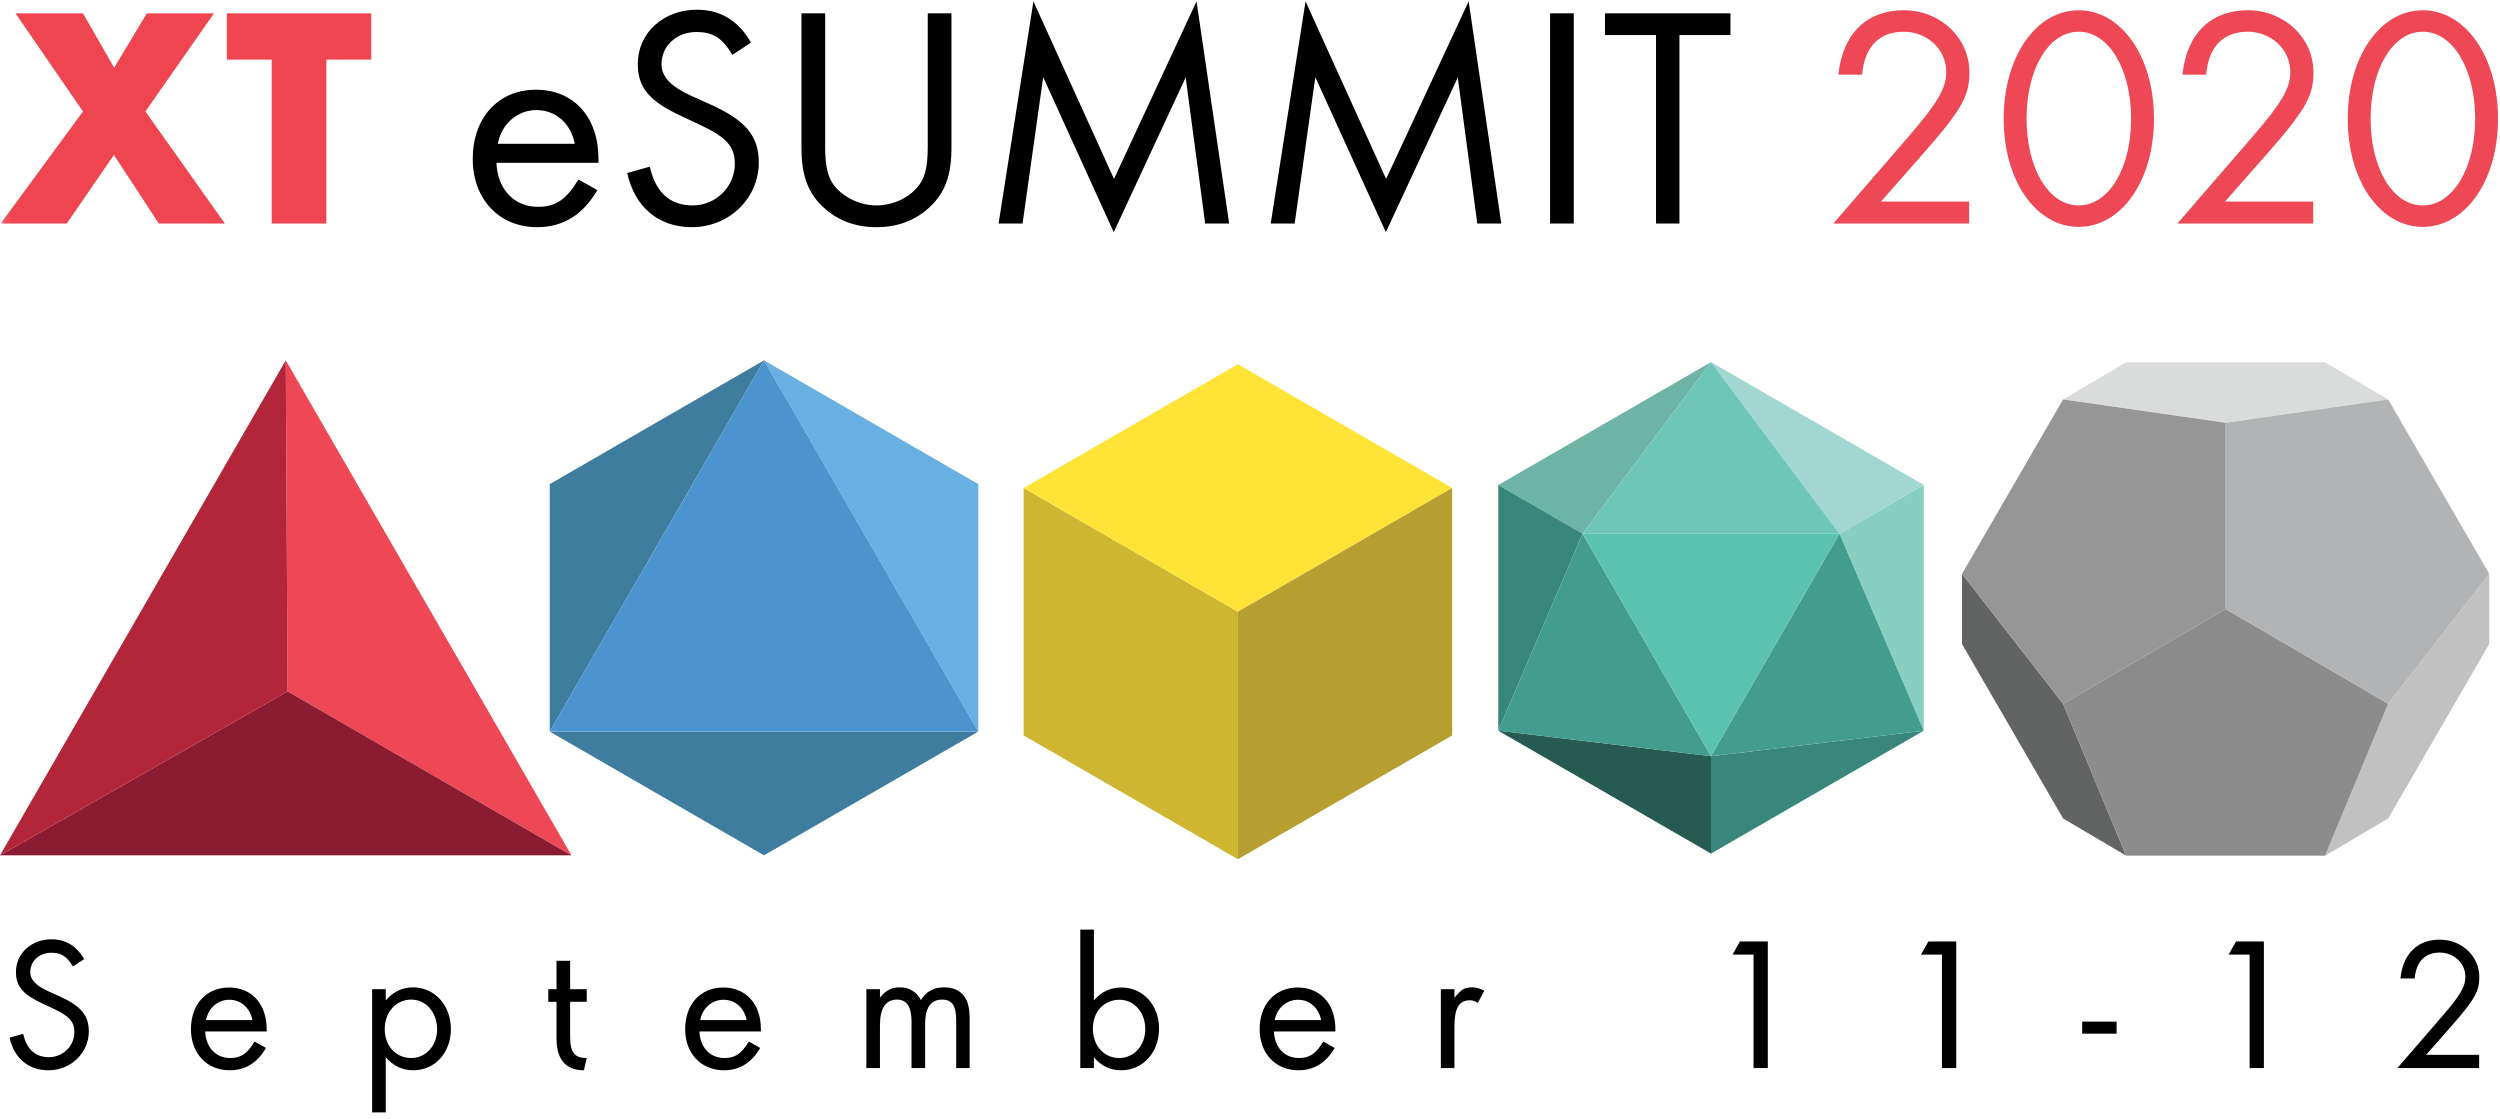 <?xml version="1.0" encoding="UTF-8"?>
<svg width="268px" height="120px" viewBox="0 0 268 120" version="1.1"
    xmlns="http://www.w3.org/2000/svg"
    xmlns:xlink="http://www.w3.org/1999/xlink">
    <!-- Generator: Sketch 61.2 (89653) - https://sketch.com -->
    <title>footer-logo@3x</title>
    <desc>Created with Sketch.</desc>
    <defs>
        <polygon id="path-1" points="0.076 0.287 268.951 0.287 268.951 46.921 0.076 46.921"></polygon>
    </defs>
    <g id="Page-1" stroke="none" stroke-width="1" fill="none" fill-rule="evenodd">
        <g id="Sneak-Peak" transform="translate(-473, -2147)">
            <g id="footer-logo" transform="translate(473, 2128)">
                <g id="Group-29">
                    <g id="Group-2" transform="translate(0, 0.12)">
                        <mask id="mask-2" fill="white">
                            <use xlink:href="#path-1"></use>
                        </mask>
                        <g id="Clip-1"></g>
                        <g id="XT-eSUMMIT-2020" mask="url(#mask-2)" fill-rule="nonzero">
                            <g transform="translate(0.076, 19.023)">
                                <path d="M7.084,23.821 L12.135,16.469 L16.947,23.821 L24.03,23.821 L15.512,11.806 L22.865,1.285 L15.662,1.285 L12.165,7.114 L8.817,1.285 L1.584,1.285 L8.817,11.806 L1.20792265e-13,23.821 L7.084,23.821 Z M34.91,23.821 L34.91,6.247 L39.722,6.247 L39.722,1.285 L24.24,1.285 L24.24,6.247 L29.052,6.247 L29.052,23.821 L34.91,23.821 Z" id="XT" fill="#EE4550"></path>
                                <path d="M57.506,24.21 C60.285,24.21 62.408,22.895 63.962,20.235 L61.929,19.099 C60.614,21.281 59.478,22.028 57.595,22.028 C55.055,22.028 53.262,20.175 53.142,17.306 L64.081,17.306 L64.081,16.887 C64.081,12.404 61.421,9.475 57.386,9.475 C53.291,9.475 50.602,12.523 50.602,16.887 C50.602,21.161 53.381,24.21 57.506,24.21 Z M61.541,15.273 L53.291,15.273 C53.65,13.211 55.354,11.657 57.416,11.657 C59.508,11.657 61.122,13.091 61.541,15.273 Z M74.094,24.21 C78.099,24.21 81.267,21.101 81.267,17.276 C81.267,14.376 79.773,12.733 76.156,11.089 L74.034,10.132 C71.912,9.176 70.836,8.1 70.836,6.755 C70.836,4.722 72.51,3.288 74.572,3.288 C76.306,3.288 77.352,3.886 78.428,5.739 L80.43,4.424 C79.085,2.062 77.143,0.897 74.632,0.897 C71.075,0.897 68.296,3.348 68.296,6.725 C68.296,9.265 69.551,10.7 72.869,12.254 L74.901,13.211 C77.711,14.526 78.697,15.482 78.697,17.425 C78.697,19.906 76.635,21.879 74.184,21.879 C71.733,21.879 70.208,20.474 69.581,17.724 L67.16,18.411 C67.967,22.028 70.477,24.21 74.094,24.21 Z M93.88,24.21 C96.331,24.21 98.364,23.373 99.948,21.699 C101.532,20.055 101.92,17.933 101.92,15.781 L101.92,1.285 L99.38,1.285 L99.38,15.094 C99.38,16.917 99.35,18.621 98.334,19.846 C97.258,21.191 95.464,21.879 93.88,21.879 C92.207,21.879 90.473,21.101 89.427,19.846 C88.411,18.621 88.381,16.917 88.381,15.094 L88.381,1.285 L85.84,1.285 L85.84,15.781 C85.84,18.113 86.318,20.145 87.813,21.699 C89.397,23.373 91.429,24.21 93.88,24.21 Z M119.316,24.748 L127.027,8.16 L129.119,23.821 L131.689,23.821 L128.192,1.29674049e-13 L119.345,19.039 L110.708,1.29674049e-13 L106.972,23.821 L109.542,23.821 L111.754,8.13 L119.316,24.748 Z M148.487,24.748 L156.198,8.16 L158.29,23.821 L160.861,23.821 L157.364,1.29674049e-13 L148.517,19.039 L139.879,1.29674049e-13 L136.143,23.821 L138.713,23.821 L140.925,8.13 L148.487,24.748 Z M168.632,23.821 L168.632,1.285 L166.091,1.285 L166.091,23.821 L168.632,23.821 Z M179.96,23.821 L179.96,3.617 L185.429,3.617 L185.429,1.285 L171.979,1.285 L171.979,3.617 L177.449,3.617 L177.449,23.821 L179.96,23.821 Z" id="eSUMMIT" fill="#000000"></path>
                                <path d="M211.014,23.821 L211.014,21.46 L201.569,21.46 L206.172,16.23 C210.237,11.597 211.044,10.102 211.044,7.622 C211.044,3.886 207.906,0.956 204.02,0.956 C200.134,0.956 197.474,3.348 196.996,7.861 L199.537,7.861 C199.836,4.513 201.689,3.258 204.02,3.258 C206.441,3.258 208.563,5.081 208.563,7.592 C208.563,9.265 207.666,10.85 204.648,14.347 L196.458,23.821 L211.014,23.821 Z M222.76,24.18 C227.303,24.18 230.83,19.278 230.83,12.583 C230.83,5.888 227.303,0.956 222.76,0.956 C218.217,0.956 214.72,5.888 214.72,12.583 C214.72,19.278 218.217,24.18 222.76,24.18 Z M222.76,21.879 C219.532,21.879 217.171,17.903 217.171,12.583 C217.171,7.263 219.532,3.258 222.76,3.258 C225.988,3.258 228.379,7.263 228.379,12.583 C228.379,17.903 225.988,21.879 222.76,21.879 Z M247.897,23.821 L247.897,21.46 L238.452,21.46 L243.055,16.23 C247.119,11.597 247.926,10.102 247.926,7.622 C247.926,3.886 244.788,0.956 240.903,0.956 C237.017,0.956 234.357,3.348 233.879,7.861 L236.419,7.861 C236.718,4.513 238.571,3.258 240.903,3.258 C243.324,3.258 245.446,5.081 245.446,7.592 C245.446,9.265 244.549,10.85 241.53,14.347 L233.341,23.821 L247.897,23.821 Z M259.643,24.18 C264.186,24.18 267.713,19.278 267.713,12.583 C267.713,5.888 264.186,0.956 259.643,0.956 C255.1,0.956 251.603,5.888 251.603,12.583 C251.603,19.278 255.1,24.18 259.643,24.18 Z M259.643,21.879 C256.415,21.879 254.054,17.903 254.054,12.583 C254.054,7.263 256.415,3.258 259.643,3.258 C262.871,3.258 265.262,7.263 265.262,12.583 C265.262,17.903 262.871,21.879 259.643,21.879 Z" id="2020" fill="#EE4856"></path>
                            </g>
                        </g>
                    </g>
                    <polygon id="Fill-3" fill="#38877A" points="183.42 100.064 183.42 110.504 206.223 97.331"></polygon>
                    <polygon id="Fill-4" fill="#6DB3A6" points="169.651 76.21 183.42 57.819 160.615 70.991"></polygon>
                    <polygon id="Fill-5" fill="#275B52" points="183.42 110.504 183.42 100.064 160.615 97.331"></polygon>
                    <polygon id="Fill-6" fill="#88CFC2" points="197.188 76.21 206.224 97.331 206.23 70.986"></polygon>
                    <polygon id="Fill-7" fill="#A1D7D0" points="197.188 76.21 206.23 70.986 183.419 57.819"></polygon>
                    <polygon id="Fill-8" fill="#38877A" points="169.651 76.21 160.615 70.991 160.615 97.331"></polygon>
                    <polygon id="Fill-9" fill="#6DC6B6" points="197.188 76.21 183.419 57.819 169.651 76.21"></polygon>
                    <polygon id="Fill-10" fill="#429D8C" points="197.188 76.21 183.419 100.063 206.224 97.331"></polygon>
                    <polygon id="Fill-11" fill="#429D8C" points="183.42 100.064 169.651 76.21 160.615 97.331"></polygon>
                    <polygon id="Fill-12" fill="#5CC2B0" points="197.188 76.21 169.651 76.21 183.419 100.063"></polygon>
                    <polygon id="Fill-13" fill="#CEB630" points="109.732 97.839 132.7 111.107 132.7 84.575 109.732 71.311"></polygon>
                    <polygon id="Fill-14" fill="#FFE437" points="109.732 71.311 132.699 84.576 155.67 71.311 132.699 58.042"></polygon>
                    <polygon id="Fill-15" fill="#B79E31" points="132.7 84.575 132.7 111.107 155.671 97.839 155.671 71.311"></polygon>
                    <polygon id="Fill-16" fill="#3F7D9F" points="58.93 70.898 58.93 97.425 81.901 57.629"></polygon>
                    <polygon id="Fill-17" fill="#68B0E1" points="104.872 97.425 104.872 70.898 81.901 57.629"></polygon>
                    <polygon id="Fill-18" fill="#3F7D9F" points="58.93 97.425 81.9 110.693 104.873 97.425"></polygon>
                    <polygon id="Fill-19" fill="#4C94D0" points="104.872 97.425 81.901 57.629 58.93 97.425"></polygon>
                    <polygon id="Fill-20" fill="#EE4755" points="30.829 93.117 61.26 110.69 30.635 57.627"></polygon>
                    <polygon id="Fill-21" fill="#8A1B30" points="0 110.691 61.26 110.691 30.829 93.117"></polygon>
                    <polygon id="Fill-22" fill="#B32538" points="0 110.691 30.829 93.117 30.635 57.627"></polygon>
                    <polygon id="Fill-23" fill="#C1C1C2" points="256.01 94.437 249.252 110.728 256.01 106.742 266.843 88.046 266.843 80.517"></polygon>
                    <polygon id="Fill-24" fill="#626363" points="210.329 88.046 221.162 106.742 227.921 110.729 221.162 94.438 210.329 80.517"></polygon>
                    <polygon id="Fill-25" fill="#DADCDB" points="221.162 61.82 238.587 64.324 256.011 61.82 249.252 57.834 227.922 57.834"></polygon>
                    <polygon id="Fill-26" fill="#8C8C8C" points="221.162 94.437 227.922 110.728 249.252 110.728 256.01 94.437 238.587 84.286"></polygon>
                    <polygon id="Fill-27" fill="#B2B3B4" points="238.587 84.287 256.011 94.438 266.844 80.517 256.011 61.821 238.587 64.324"></polygon>
                    <polygon id="Fill-28" fill="#969696" points="221.162 94.438 238.587 84.286 238.587 64.324 221.162 61.821 210.329 80.517"></polygon>
                </g>
                <path d="M5.202,133.734 C7.614,133.734 9.522,131.862 9.522,129.558 C9.522,127.812 8.622,126.822 6.444,125.832 L5.166,125.256 C3.888,124.68 3.24,124.032 3.24,123.222 C3.24,121.998 4.248,121.134 5.49,121.134 C6.534,121.134 7.164,121.494 7.812,122.61 L9.018,121.818 C8.208,120.396 7.038,119.694 5.526,119.694 C3.384,119.694 1.71,121.17 1.71,123.204 C1.71,124.734 2.466,125.598 4.464,126.534 L5.688,127.11 C7.38,127.902 7.974,128.478 7.974,129.648 C7.974,131.142 6.732,132.33 5.256,132.33 C3.78,132.33 2.862,131.484 2.484,129.828 L1.026,130.242 C1.512,132.42 3.024,133.734 5.202,133.734 Z M24.626,133.734 C26.3,133.734 27.578,132.942 28.514,131.34 L27.29,130.656 C26.498,131.97 25.814,132.42 24.68,132.42 C23.15,132.42 22.07,131.304 21.998,129.576 L28.586,129.576 L28.586,129.324 C28.586,126.624 26.984,124.86 24.554,124.86 C22.088,124.86 20.468,126.696 20.468,129.324 C20.468,131.898 22.142,133.734 24.626,133.734 Z M27.056,128.352 L22.088,128.352 C22.304,127.11 23.33,126.174 24.572,126.174 C25.832,126.174 26.804,127.038 27.056,128.352 Z M41.351,138.252 L41.351,132.33 C42.161,133.266 43.133,133.734 44.303,133.734 C46.661,133.734 48.335,131.808 48.335,129.324 C48.335,126.732 46.571,124.842 44.267,124.842 C43.133,124.842 42.161,125.31 41.351,126.246 L41.351,125.04 L39.893,125.04 L39.893,138.252 L41.351,138.252 Z M44.087,132.42 C42.413,132.42 41.243,131.088 41.243,129.324 C41.243,127.452 42.503,126.156 44.087,126.156 C45.671,126.156 46.859,127.524 46.859,129.378 C46.859,131.034 45.689,132.42 44.087,132.42 Z M62.593,133.734 L62.899,132.42 C61.603,132.42 61.117,131.844 61.117,130.08 L61.117,126.39 L62.899,126.39 L62.899,125.04 L61.117,125.04 L61.117,121.998 L59.659,121.998 L59.659,125.04 L58.777,125.04 L58.777,126.39 L59.659,126.39 L59.659,130.332 C59.659,132.87 60.919,133.734 62.593,133.734 Z M77.607,133.734 C79.281,133.734 80.559,132.942 81.495,131.34 L80.271,130.656 C79.479,131.97 78.795,132.42 77.661,132.42 C76.131,132.42 75.051,131.304 74.979,129.576 L81.567,129.576 L81.567,129.324 C81.567,126.624 79.965,124.86 77.535,124.86 C75.069,124.86 73.449,126.696 73.449,129.324 C73.449,131.898 75.123,133.734 77.607,133.734 Z M80.037,128.352 L75.069,128.352 C75.285,127.11 76.311,126.174 77.553,126.174 C78.813,126.174 79.785,127.038 80.037,128.352 Z M94.332,133.5 L94.332,128.91 C94.332,127.074 94.944,126.156 96.168,126.156 C97.194,126.156 97.716,126.93 97.716,128.478 L97.716,133.5 L99.174,133.5 L99.174,128.802 C99.174,127.038 99.768,126.156 100.992,126.156 C102.054,126.156 102.504,126.822 102.504,128.37 L102.504,133.5 L103.944,133.5 L103.944,128.136 C103.944,127.074 103.746,126.282 103.332,125.76 C102.846,125.13 102.108,124.842 101.208,124.842 C100.092,124.842 99.264,125.292 98.724,126.21 C98.238,125.292 97.464,124.842 96.42,124.842 C95.574,124.842 94.872,125.22 94.332,125.958 L94.332,125.04 L92.874,125.04 L92.874,133.5 L94.332,133.5 Z M120.182,133.734 C122.522,133.734 124.25,131.826 124.25,129.27 C124.25,126.732 122.522,124.86 120.218,124.86 C119.048,124.86 118.058,125.31 117.266,126.246 L117.266,118.65 L115.808,118.65 L115.808,133.5 L117.266,133.5 L117.266,132.33 C118.04,133.266 119.012,133.734 120.182,133.734 Z M119.984,132.42 C118.346,132.42 117.158,131.106 117.158,129.27 C117.158,127.416 118.364,126.174 120.02,126.174 C121.586,126.174 122.774,127.524 122.774,129.324 C122.774,131.052 121.586,132.42 119.984,132.42 Z M139.192,133.734 C140.866,133.734 142.144,132.942 143.08,131.34 L141.856,130.656 C141.064,131.97 140.38,132.42 139.246,132.42 C137.716,132.42 136.636,131.304 136.564,129.576 L143.152,129.576 L143.152,129.324 C143.152,126.624 141.55,124.86 139.12,124.86 C136.654,124.86 135.034,126.696 135.034,129.324 C135.034,131.898 136.708,133.734 139.192,133.734 Z M141.622,128.352 L136.654,128.352 C136.87,127.11 137.896,126.174 139.138,126.174 C140.398,126.174 141.37,127.038 141.622,128.352 Z M155.916,133.5 L155.916,129.036 C155.916,127.074 156.402,126.228 157.59,126.228 C157.86,126.228 158.13,126.318 158.418,126.516 L159.12,125.202 C158.67,124.968 158.238,124.842 157.824,124.842 C157.428,124.842 157.104,124.914 156.834,125.058 C156.6,125.22 156.294,125.508 155.916,125.958 L155.916,125.04 L154.458,125.04 L154.458,133.5 L155.916,133.5 Z M189.509,133.5 L189.509,119.928 L186.521,119.928 L185.729,121.332 L187.979,121.332 L187.979,133.5 L189.509,133.5 Z M209.707,133.5 L209.707,119.928 L206.719,119.928 L205.927,121.332 L208.177,121.332 L208.177,133.5 L209.707,133.5 Z M226.9,129.81 L226.9,128.514 L223.21,128.514 L223.21,129.81 L226.9,129.81 Z M242.688,133.5 L242.688,119.928 L239.7,119.928 L238.908,121.332 L241.158,121.332 L241.158,133.5 L242.688,133.5 Z M265.766,133.5 L265.766,132.078 L260.078,132.078 L262.85,128.928 C265.298,126.138 265.784,125.238 265.784,123.744 C265.784,121.494 263.894,119.73 261.554,119.73 C259.214,119.73 257.612,121.17 257.324,123.888 L258.854,123.888 C259.034,121.872 260.15,121.116 261.554,121.116 C263.012,121.116 264.29,122.214 264.29,123.726 C264.29,124.734 263.75,125.688 261.932,127.794 L257,133.5 L265.766,133.5 Z" id="September11-12" fill="#000000" fill-rule="nonzero"></path>
            </g>
        </g>
    </g>
</svg>